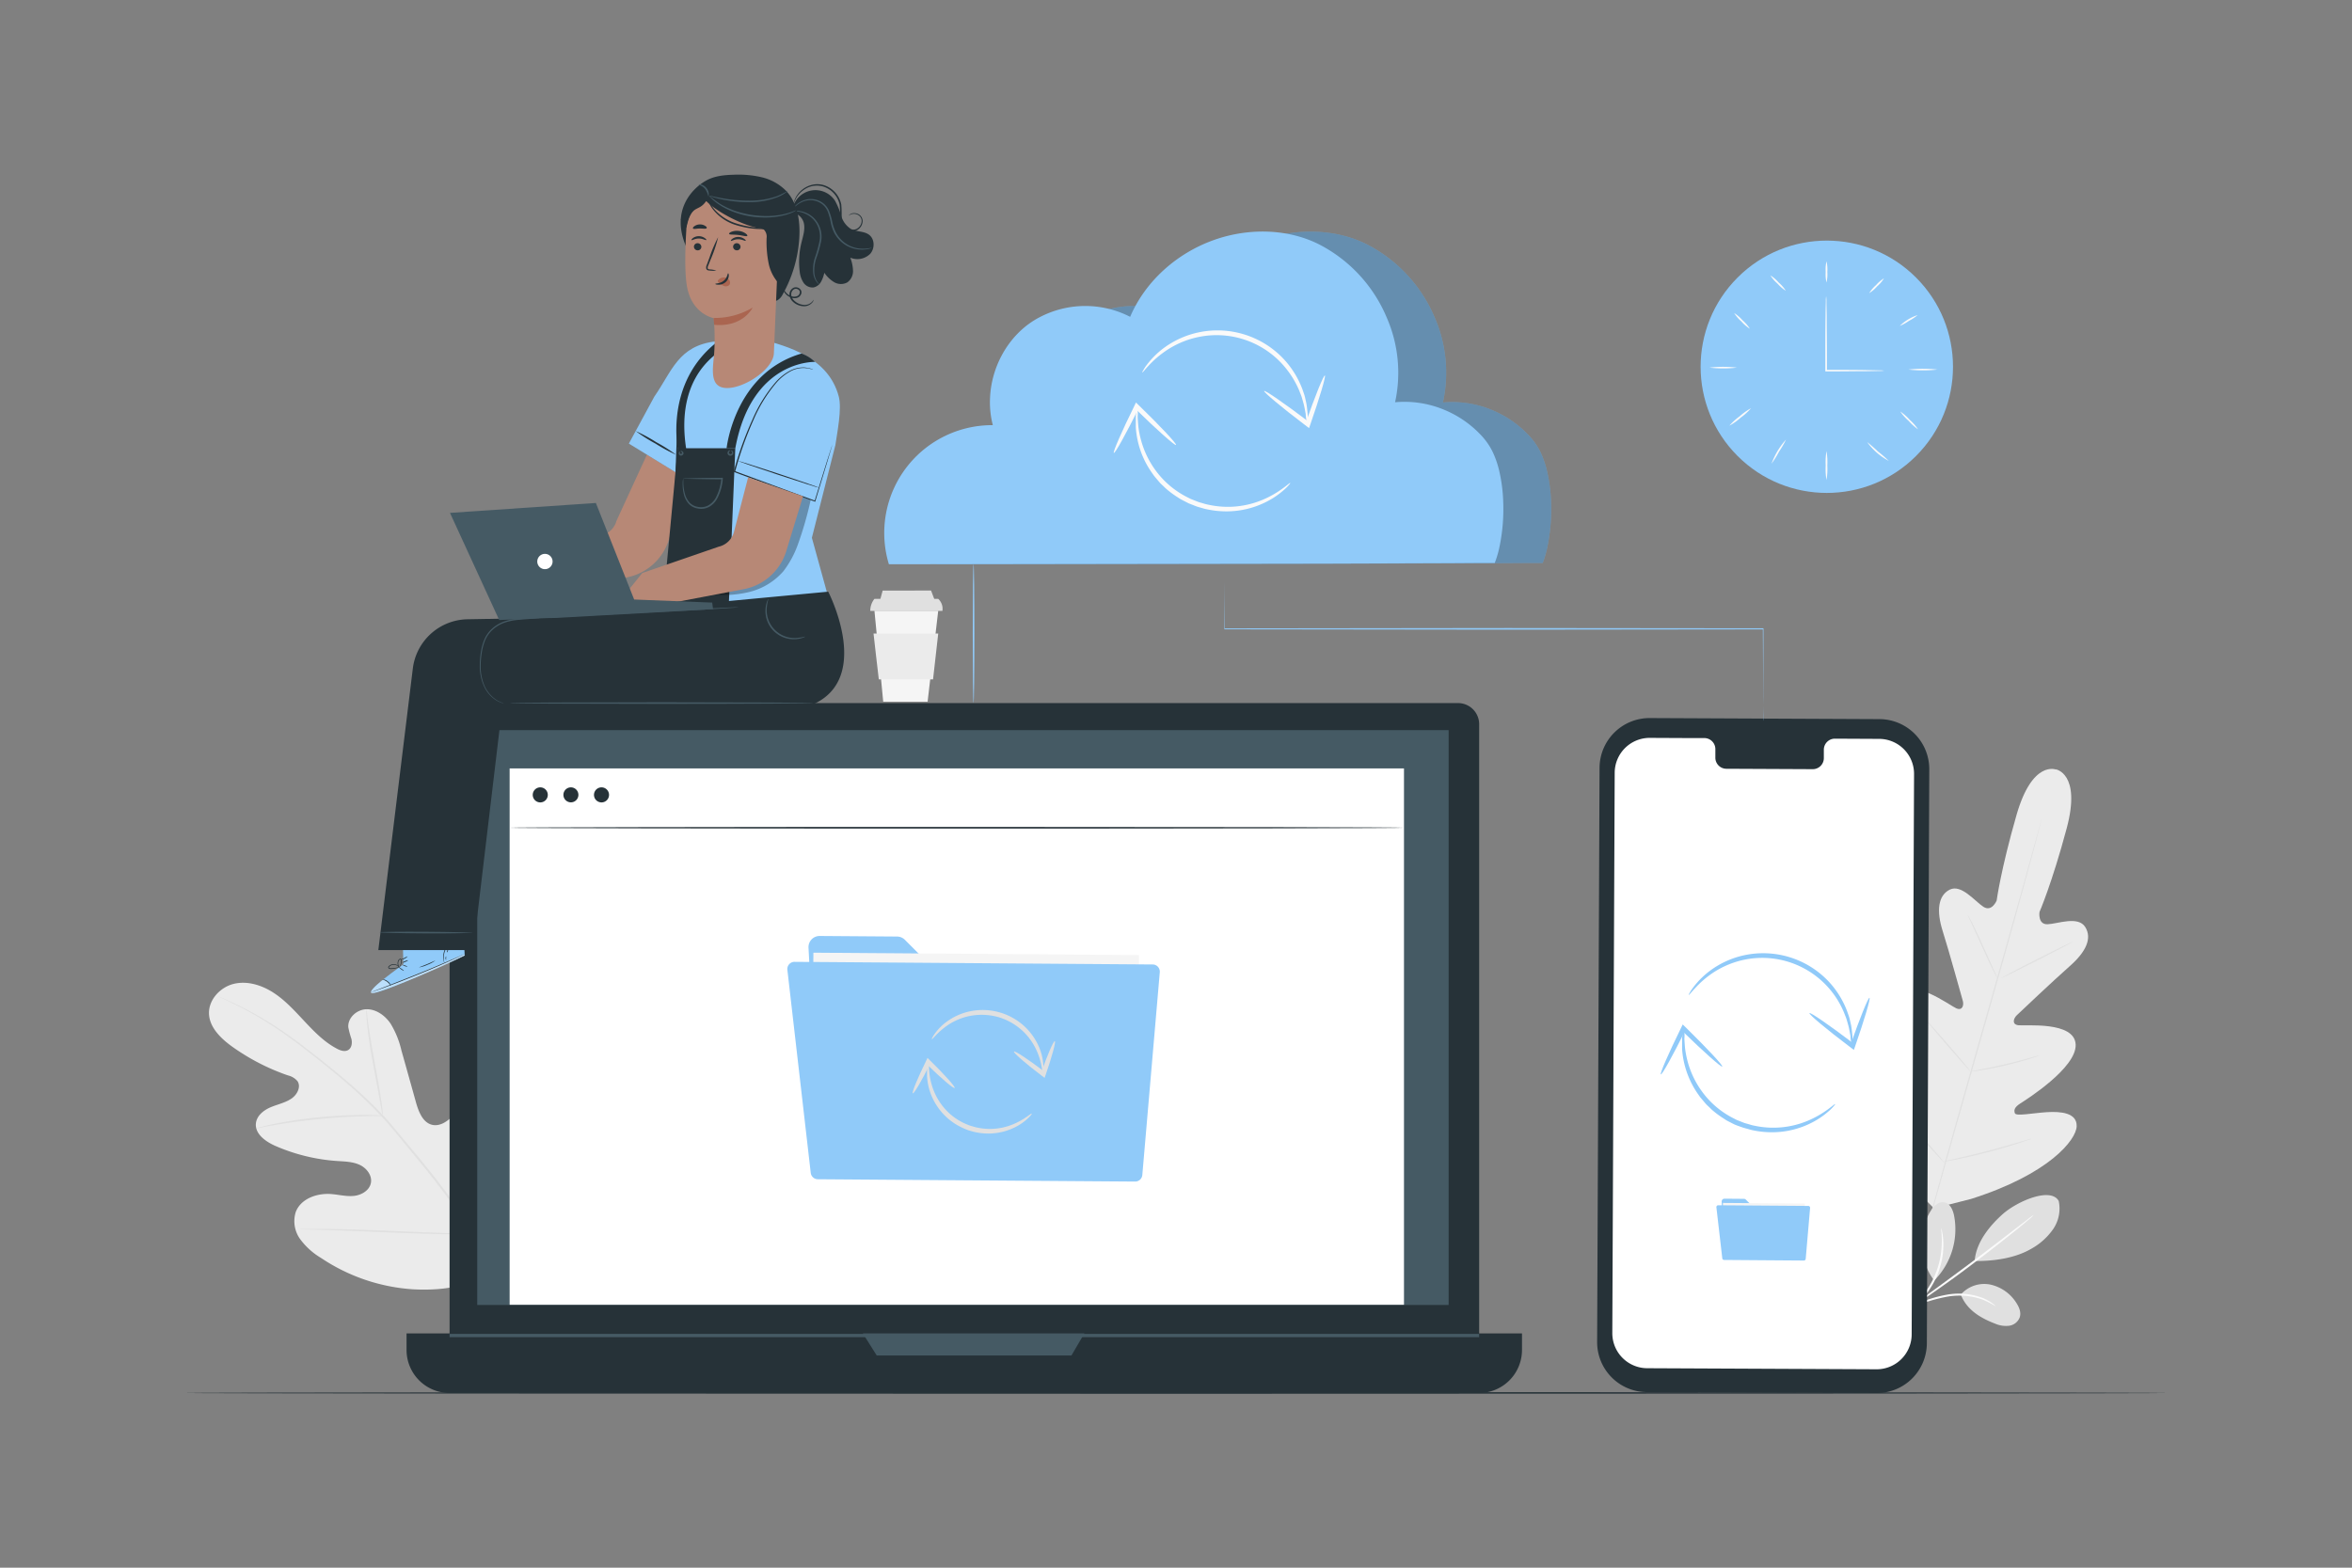 <svg xmlns="http://www.w3.org/2000/svg" viewBox="0 0 750 500"><rect x="0" y="0" width="750" height="500" fill="#808080" stroke="none"/><g id="freepik--background-complete--inject-175"><path d="M655.61,245.45s-7.53-3.12-12.57,14.42-6.35,27.34-6.35,27.34-1.51,3.76-4.23,2-7.06-7.33-10.75-5.46-4.29,6.72-2.23,13.21,6,20.88,6.4,22.19,0,3.33-2.07,2.44-14.66-10.44-18.83-4.18,4.53,23.4,5.45,25.29.69,2.82-.17,3.5-4.79-2.93-8.48-5.5-8.44-4.9-10.55-1.09-.34,17.6,16.9,37.22l8.58,8.56,11.81-3c24.89-7.9,33.52-18.81,33.68-23.16s-5.1-4.8-9.59-4.51-9.73,1.36-10.11.34-.1-1.94,1.66-3.08,18.07-11.35,17.72-18.86-16.07-5.84-18.28-6.13-1.47-2.25-.51-3.17,11.82-11.2,16.93-15.7,7.19-8.83,4.91-12.46-8.8-1-12-.88-2.58-3.91-2.58-3.91,3.95-9.06,8.67-26.69-3.54-18.83-3.54-18.83" style="fill:#ebebeb"></path><path d="M651.06,261.15s0,.13-.08.38-.15.62-.27,1.09c-.25,1-.61,2.38-1.08,4.17-.94,3.63-2.35,8.87-4.11,15.34-3.52,12.93-8.54,30.75-14.14,50.42S620.72,370,617.12,382.94c-1.78,6.45-3.23,11.67-4.24,15.3-.49,1.79-.88,3.18-1.15,4.15-.14.46-.24.82-.32,1.08l-.11.37s0-.13.07-.38.16-.62.28-1.09c.25-1,.61-2.38,1.08-4.18.94-3.62,2.35-8.86,4.11-15.33,3.52-12.93,8.54-30.75,14.14-50.43s10.66-37.47,14.26-50.38c1.78-6.45,3.23-11.67,4.23-15.3l1.16-4.15c.14-.47.24-.82.31-1.08Z" style="fill:#e0e0e0"></path><path d="M627.47,291.84a3.17,3.17,0,0,1,.47.74c.27.5.65,1.22,1.11,2.12.91,1.79,2.1,4.31,3.36,7.11l3.2,7.18,1,2.18a3.77,3.77,0,0,1,.33.81,3.17,3.17,0,0,1-.47-.74c-.28-.49-.65-1.22-1.1-2.12-.9-1.81-2.05-4.34-3.32-7.14l-3.25-7.16-1-2.16A4.19,4.19,0,0,1,627.47,291.84Z" style="fill:#e0e0e0"></path><path d="M638.05,312c0-.1,5-2.79,11.34-6s11.47-5.73,11.53-5.63-5,2.79-11.34,6S638.1,312.08,638.05,312Z" style="fill:#e0e0e0"></path><path d="M628.08,341.8a3.52,3.52,0,0,1,.87-.22l2.39-.46c2-.39,4.8-.94,7.85-1.65s5.79-1.44,7.77-2l2.35-.64a4.18,4.18,0,0,1,.88-.19,4,4,0,0,1-.83.35c-.54.19-1.33.46-2.31.77-2,.61-4.7,1.4-7.76,2.11s-5.86,1.21-7.9,1.53c-1,.15-1.84.27-2.41.33A3.4,3.4,0,0,1,628.08,341.8Z" style="fill:#e0e0e0"></path><path d="M614.5,325.68a3.54,3.54,0,0,1,.6.58c.37.38.89.95,1.52,1.65,1.28,1.42,3,3.38,4.91,5.58s3.59,4.19,4.8,5.65c.61.73,1.1,1.33,1.43,1.74s.5.66.47.68a3.12,3.12,0,0,1-.6-.57c-.36-.38-.88-.95-1.52-1.66-1.27-1.41-3-3.38-4.9-5.57s-3.59-4.19-4.81-5.65c-.6-.74-1.09-1.33-1.42-1.75A3.25,3.25,0,0,1,614.5,325.68Z" style="fill:#e0e0e0"></path><path d="M602.36,350.89a4.91,4.91,0,0,1,.76.74l2,2.12c1.64,1.8,3.88,4.31,6.34,7.09s4.66,5.33,6.25,7.18l1.85,2.2a5.54,5.54,0,0,1,.64.85,5.63,5.63,0,0,1-.76-.74l-2-2.12c-1.63-1.8-3.87-4.31-6.33-7.09s-4.66-5.33-6.25-7.18l-1.85-2.2A4.79,4.79,0,0,1,602.36,350.89Z" style="fill:#e0e0e0"></path><path d="M619.86,370.47a5.5,5.5,0,0,1,1.1-.3l3-.7c2.54-.58,6-1.4,9.9-2.41s7.3-2,9.8-2.74l3-.87a5.79,5.79,0,0,1,1.1-.27,7,7,0,0,1-1.05.42c-.68.25-1.68.6-2.92,1-2.48.81-5.94,1.86-9.79,2.86s-7.38,1.79-9.93,2.3c-1.28.25-2.32.45-3,.56A6.08,6.08,0,0,1,619.86,370.47Z" style="fill:#e0e0e0"></path><path d="M625.31,412.83a9.93,9.93,0,0,1,9.45-3.11,13.16,13.16,0,0,1,8.27,5.92c.87,1.36,1.54,3,1,4.56a4.24,4.24,0,0,1-3.39,2.64,8.62,8.62,0,0,1-4.41-.66c-4.82-1.84-9.16-4.5-11-9.35" style="fill:#e0e0e0"></path><path d="M617.12,408.06a23.17,23.17,0,0,0,6-20.31c-.36-1.83-1.26-3.91-3.1-4.27s-3.45,1.24-4.44,2.83a19.79,19.79,0,0,0,1.08,21.95" style="fill:#e0e0e0"></path><path d="M656.5,383.14a11.6,11.6,0,0,1-1.82,8.91,20.62,20.62,0,0,1-6.89,6.2c-5.2,3.07-12.08,4-18.11,3.94.48-6.68,5.91-12.23,8.85-14.88,4.64-4.17,15.56-8.91,18-4.17" style="fill:#e0e0e0"></path><path d="M607.71,417.9a23.7,23.7,0,0,1,2.57-1.59,42.67,42.67,0,0,1,10.86-3.44,21.38,21.38,0,0,1,11.31,1.19,13.88,13.88,0,0,1,3,1.72,4.12,4.12,0,0,1,.94.85,31.07,31.07,0,0,0-4.14-2.12,22.32,22.32,0,0,0-11-1,49.33,49.33,0,0,0-10.77,3.21" style="fill:#fafafa"></path><path d="M607.62,418l4.61-3.34c3.89-2.82,9.25-6.72,15.13-11.1s11.12-8.43,14.93-11.37l4.51-3.46a12.49,12.49,0,0,1,1.7-1.21,11.58,11.58,0,0,1-1.54,1.41c-1,.88-2.51,2.12-4.38,3.64-3.73,3-9,7.14-14.82,11.53S616.47,412.29,612.5,415c-2,1.35-3.6,2.44-4.73,3.17" style="fill:#fafafa"></path><path d="M619,391.8a4.08,4.08,0,0,1,.32,1.18,8.78,8.78,0,0,1,.22,1.4,14.64,14.64,0,0,1,.15,1.89,25.26,25.26,0,0,1-.34,4.91,29.17,29.17,0,0,1-1.7,5.78,28.65,28.65,0,0,1-3,5.24,24.37,24.37,0,0,1-3.3,3.65,15.49,15.49,0,0,1-1.46,1.21,9.31,9.31,0,0,1-1.17.81c-.66.42-1,.34-1,.31a38.33,38.33,0,0,0,3.29-2.67,27.21,27.21,0,0,0,3.12-3.67,27.68,27.68,0,0,0,4.59-10.78,27.56,27.56,0,0,0,.47-4.79C619.26,393.52,618.9,391.83,619,391.8Z" style="fill:#fafafa"></path><path d="M159.75,403.92c12.22-15.23,9.88-36.17,4-53.9-1-3-1.57-6.21-3.76-8.42s-6-3-8.34-1c-1.91,1.7-2.12,4.56-2.74,7.06a18.19,18.19,0,0,1-5.06,8.75c-1.61,1.54-3.79,2.84-6,2.35-3-.67-4.34-4.14-5.19-7.12Q130.34,343.31,128,335a28.83,28.83,0,0,0-3.48-8.57c-1.75-2.55-4.56-4.58-7.62-4.54s-6.08,2.69-5.83,5.77a28.94,28.94,0,0,0,1,3.73c.28,1.26.1,2.79-1,3.48s-2.52.2-3.66-.41c-4-2.11-7.16-5.37-10.23-8.64s-6.11-6.67-9.86-9.13-8.35-3.93-12.68-2.92-8.1,5-8,9.45,3.83,8.05,7.49,10.66A69.29,69.29,0,0,0,91.85,343a5.67,5.67,0,0,1,3,1.81c1.22,1.79-.08,4.31-1.85,5.53-2,1.39-4.47,1.86-6.71,2.81s-4.45,2.71-4.69,5.16c-.33,3.39,3.15,5.83,6.26,7.19a59.29,59.29,0,0,0,19.66,4.79c2.43.17,4.93.2,7.15,1.22s4.06,3.38,3.6,5.78-3,3.88-5.41,4.13-4.83-.4-7.25-.59c-4.54-.35-9.73,1.48-11.32,5.78a9.8,9.8,0,0,0,1.43,8.61,22.62,22.62,0,0,0,6.66,6,59.53,59.53,0,0,0,29.43,10c10.44.52,19.48-1.16,27.9-7.36" style="fill:#ebebeb"></path><path d="M69.79,317.88l.37.19,1.12.53c1,.46,2.42,1.14,4.26,2.07a116.33,116.33,0,0,1,14.94,8.94c3,2.11,6.23,4.56,9.63,7.25s7,5.6,10.69,8.8a140.49,140.49,0,0,1,11,10.56c1.81,1.94,3.53,4,5.28,6.14l5.31,6.45a285.17,285.17,0,0,1,19,25.52,138.66,138.66,0,0,1,12.09,22.95A101.51,101.51,0,0,1,168.68,434c.42,2,.72,3.61.88,4.69.09.51.16.92.21,1.22a2.39,2.39,0,0,0,.09.42,2.28,2.28,0,0,0,0-.43q-.06-.45-.15-1.23c-.13-1.08-.39-2.67-.78-4.71a97.69,97.69,0,0,0-5-16.82,136.42,136.42,0,0,0-12-23.09,279.6,279.6,0,0,0-19-25.59L127.56,362c-1.75-2.12-3.48-4.22-5.3-6.16a137.84,137.84,0,0,0-11.12-10.58c-3.7-3.2-7.33-6.09-10.74-8.78s-6.65-5.11-9.69-7.21a109.73,109.73,0,0,0-15.07-8.8c-1.86-.9-3.32-1.55-4.32-2L70.19,318A2.17,2.17,0,0,0,69.79,317.88Z" style="fill:#e0e0e0"></path><path d="M122.09,355.86a6,6,0,0,0-.08-1.35c-.08-.87-.24-2.12-.47-3.66-.44-3.08-1.2-7.32-2.06-12s-1.55-8.91-2-12c-.2-1.54-.35-2.79-.45-3.65a6.28,6.28,0,0,0-.21-1.34,6.12,6.12,0,0,0,0,1.35c0,.88.12,2.13.27,3.69.3,3.1.93,7.36,1.79,12s1.63,8.77,2.22,12c.26,1.44.48,2.66.65,3.63A6.19,6.19,0,0,0,122.09,355.86Z" style="fill:#e0e0e0"></path><path d="M81.77,359.89a7.71,7.71,0,0,0,1.58-.26c1-.2,2.46-.5,4.27-.8,3.61-.65,8.64-1.37,14.21-1.92s10.64-.81,14.31-.9c1.84-.06,3.33-.07,4.35-.08a7.76,7.76,0,0,0,1.6-.07,8.51,8.51,0,0,0-1.59-.15c-1-.06-2.52-.11-4.36-.11-3.69,0-8.78.2-14.37.74a137.19,137.19,0,0,0-14.22,2.09c-1.81.36-3.26.71-4.25,1A9.4,9.4,0,0,0,81.77,359.89Z" style="fill:#e0e0e0"></path><path d="M151.16,393.48a1.87,1.87,0,0,0,.13-.54c.07-.43.15-.95.25-1.58.21-1.37.46-3.35.74-5.81.57-4.92,1.13-11.74,1.66-19.27s1-14.36,1.48-19.28c.23-2.39.42-4.36.56-5.83l.15-1.59a1.88,1.88,0,0,0,0-.56,2.41,2.41,0,0,0-.13.55c-.06.42-.15.94-.25,1.57-.21,1.37-.46,3.36-.74,5.82-.56,4.91-1.13,11.73-1.65,19.27s-1,14.35-1.49,19.27l-.56,5.83c-.06.64-.1,1.16-.14,1.59A3,3,0,0,0,151.16,393.48Z" style="fill:#e0e0e0"></path><path d="M95.58,392a1.78,1.78,0,0,0,.56.07l1.62.06,6,.17c5,.15,12,.43,19.64.75s14.63.55,19.66.59c2.52,0,4.55,0,6,0l1.62-.05a1.81,1.81,0,0,0,.56,0,2.05,2.05,0,0,0-.56-.06l-1.62-.07-5.95-.17c-5-.14-12-.43-19.65-.75s-14.62-.54-19.66-.59c-2.51,0-4.55,0-6,0l-1.62,0A2.44,2.44,0,0,0,95.58,392Z" style="fill:#e0e0e0"></path><polygon points="278.84 194.78 281.64 223.82 295.79 223.82 299.18 194.78 278.84 194.78" style="fill:#f5f5f5"></polygon><path d="M278.84,191a6.06,6.06,0,0,0-1.33,3.83h23a4.28,4.28,0,0,0-1.33-3.83Z" style="fill:#e0e0e0"></path><polygon points="281.46 188.37 280.68 191.24 298.04 191.37 296.89 188.34 281.46 188.37" style="fill:#e0e0e0"></polygon><path d="M278.55,202.05c0,.27,1.68,14.62,1.68,14.62h17.3l1.65-14.62Z" style="fill:#ebebeb"></path></g><g id="freepik--Floor--inject-175"><path d="M691.48,444.28c0,.15-141.7.26-316.46.26s-316.5-.11-316.5-.26S200.19,444,375,444,691.48,444.14,691.48,444.28Z" style="fill:#263238"></path></g><g id="freepik--Clock--inject-175"><circle cx="582.53" cy="116.98" r="40.24" transform="translate(87.9 446.17) rotate(-45)" style="fill:#90CAF9"></circle><path d="M600.8,118.21a7,7,0,0,1-1.42.1l-3.91.08c-3.32,0-8,.08-13.17.08h-.25v-.26c0-.83,0-1.71,0-2.6,0-5.83,0-11.11.08-14.93,0-1.84.06-3.37.08-4.52a11,11,0,0,1,.1-1.66,10,10,0,0,1,.11,1.66c0,1.15.05,2.68.08,4.52,0,3.82.08,9.1.08,14.93,0,.89,0,1.77,0,2.6l-.26-.25c5.22,0,9.85,0,13.17.08l3.91.08A8.9,8.9,0,0,1,600.8,118.21Z" style="fill:#fafafa"></path><path d="M582.43,83.34a11.39,11.39,0,0,1,.26,3.38,11.33,11.33,0,0,1-.26,3.38,11,11,0,0,1-.26-3.38A11,11,0,0,1,582.43,83.34Z" style="fill:#fafafa"></path><path d="M600.76,88.77a10.65,10.65,0,0,1-2.17,2.54,11.15,11.15,0,0,1-2.54,2.18,10.87,10.87,0,0,1,2.17-2.55A11.18,11.18,0,0,1,600.76,88.77Z" style="fill:#fafafa"></path><path d="M611.49,100.49a14.67,14.67,0,0,1-2.78,1.85,14.85,14.85,0,0,1-2.92,1.61,14.6,14.6,0,0,1,5.7-3.46Z" style="fill:#fafafa"></path><path d="M617.77,117.87a41,41,0,0,1-9.22,0,41,41,0,0,1,9.22,0Z" style="fill:#fafafa"></path><path d="M553.85,117.25a36.6,36.6,0,0,1-8.71,0,36.6,36.6,0,0,1,8.71,0Z" style="fill:#fafafa"></path><path d="M558.37,130.19a18.88,18.88,0,0,1-3.29,3,18.57,18.57,0,0,1-3.62,2.58,19.83,19.83,0,0,1,3.29-3A19.31,19.31,0,0,1,558.37,130.19Z" style="fill:#fafafa"></path><path d="M569.52,140.2a30.26,30.26,0,0,1-2.24,3.88,30.78,30.78,0,0,1-2.37,3.8,23,23,0,0,1,4.61-7.68Z" style="fill:#fafafa"></path><path d="M582.43,153.1a20.19,20.19,0,0,1-.26-4.61,20.26,20.26,0,0,1,.26-4.61,21,21,0,0,1,.26,4.61A20.89,20.89,0,0,1,582.43,153.1Z" style="fill:#fafafa"></path><path d="M602.3,147a19.82,19.82,0,0,1-6.9-6,43.36,43.36,0,0,1,3.44,3A44.55,44.55,0,0,1,602.3,147Z" style="fill:#fafafa"></path><path d="M611.62,136.92a16,16,0,0,1-3-2.69,15.68,15.68,0,0,1-2.68-3,16.31,16.31,0,0,1,3.05,2.69A16.1,16.1,0,0,1,611.62,136.92Z" style="fill:#fafafa"></path><path d="M558,104.86a12.18,12.18,0,0,1-2.7-2.33,12.3,12.3,0,0,1-2.32-2.69,12.3,12.3,0,0,1,2.69,2.32A12.18,12.18,0,0,1,558,104.86Z" style="fill:#fafafa"></path><path d="M569.45,92.73a11.84,11.84,0,0,1-2.64-2.27,11.57,11.57,0,0,1-2.28-2.63,11.52,11.52,0,0,1,2.64,2.27A11.57,11.57,0,0,1,569.45,92.73Z" style="fill:#fafafa"></path></g><g id="freepik--Mobile--inject-175"><path d="M598.43,444.3,525.17,444a15.93,15.93,0,0,1-15.88-16l.77-183.14a15.94,15.94,0,0,1,16-15.84l73.26.34a15.93,15.93,0,0,1,15.88,16l-.77,183.13A15.94,15.94,0,0,1,598.43,444.3Z" style="fill:#263238"></path><path d="M599.24,235.66l-14.2-.07a3.53,3.53,0,0,0-3.46,3.58v2.57a3.53,3.53,0,0,1-3.47,3.58l-27.68-.13a3.53,3.53,0,0,1-3.44-3.61l0-2.57a3.53,3.53,0,0,0-3.44-3.61l-5,0-12.43-.06a11.16,11.16,0,0,0-11.23,11.1l-.76,178.75a11.17,11.17,0,0,0,11.13,11.19l73.1.34a11.16,11.16,0,0,0,11.23-11.1l.76-178.75A11.16,11.16,0,0,0,599.24,235.66Z" style="fill:#fff"></path><path d="M549,383.25l.72,13.28a.89.89,0,0,0,.89.85l23.9.17a.88.88,0,0,0,.9-.89l.08-10.34a.9.9,0,0,0-.9-.9h-14.7a.9.9,0,0,1-.63-.27l-2.54-2.53a.85.85,0,0,0-.62-.26l-6.2-.05A.9.9,0,0,0,549,383.25Z" style="fill:#90CAF9"></path><rect x="549.35" y="383.76" width="26.12" height="15.61" transform="translate(2.88 -4.11) rotate(0.42)" style="fill:#f5f5f5"></rect><path d="M547.32,385.05l1.88,16.29a.57.57,0,0,0,.57.51l25.45.19a.59.59,0,0,0,.58-.53l1.4-16.26a.58.58,0,0,0-.57-.63l-28.73-.21A.58.58,0,0,0,547.32,385.05Z" style="fill:#90CAF9"></path><path d="M590.53,333.21a9.81,9.81,0,0,1-.45-2.81c-.19-.89-.35-2-.66-3.23l-.57-2c-.21-.7-.53-1.4-.81-2.15a28.22,28.22,0,0,0-31.45-17,28.73,28.73,0,0,0-10.35,4.23,30.86,30.86,0,0,0-5.78,5c-.63.66-1.08,1.2-1.4,1.56s-.51.54-.56.51.06-.26.31-.69a14.36,14.36,0,0,1,1.18-1.77,26.42,26.42,0,0,1,5.62-5.49,28.29,28.29,0,0,1,10.7-4.73,28.7,28.7,0,0,1,26.54,8.12,28.6,28.6,0,0,1,6.21,9.9c.26.79.56,1.53.74,2.26s.32,1.42.47,2.07c.24,1.3.32,2.44.42,3.36A10.44,10.44,0,0,1,590.53,333.21Z" style="fill:#90CAF9"></path><path d="M577,323.12c.26-.34,6.46,3.93,13.84,9.54l.41.32-1.21.36c3-8.53,5.7-15.24,6.1-15.1s-1.66,7.08-4.63,15.62l-.35,1-.86-.65-.41-.31C582.46,328.3,576.69,323.47,577,323.12Z" style="fill:#90CAF9"></path><path d="M537,328.49a9.63,9.63,0,0,1,.11,2.77c.05.88.11,2,.23,3.19a32.05,32.05,0,0,0,.82,4.14,29,29,0,0,0,4.74,9.77A27.89,27.89,0,0,0,553,356.78l.79.41.81.32,1.62.64c.55.17,1.1.31,1.64.47a12,12,0,0,0,1.64.42,28.43,28.43,0,0,0,17-1.6,31.36,31.36,0,0,0,6.44-3.67c.71-.52,1.25-.94,1.62-1.24s.59-.41.63-.37-.11.24-.42.6a14.51,14.51,0,0,1-1.45,1.48,26,26,0,0,1-6.37,4.21,27.84,27.84,0,0,1-11,2.66,29.11,29.11,0,0,1-6.74-.57,15.44,15.44,0,0,1-1.72-.43c-.58-.16-1.16-.31-1.74-.49L554,359l-.87-.34-.83-.42-1.65-.85c-.53-.32-1-.66-1.55-1a28.23,28.23,0,0,1-2.87-2.15c-.46-.36-.85-.8-1.27-1.19s-.85-.78-1.21-1.22l-1.08-1.28-.53-.63-.47-.67A28.41,28.41,0,0,1,537,338.85a28,28,0,0,1-.62-4.32c0-1.28,0-2.39,0-3.29A9.43,9.43,0,0,1,537,328.49Z" style="fill:#90CAF9"></path><path d="M549.19,340.17c-.3.3-5.93-4.69-12.56-11.16l-.37-.37,1.24-.21c-4,8.1-7.52,14.43-7.9,14.24s2.51-6.82,6.5-14.93l.48-1,.77.75.37.36C544.35,334.36,549.49,339.86,549.19,340.17Z" style="fill:#90CAF9"></path></g><g id="freepik--Computer--inject-175"><path d="M151.11,224.24H464.93a6.74,6.74,0,0,1,6.74,6.74v195.8a14.57,14.57,0,0,1-14.57,14.57H157.93a14.57,14.57,0,0,1-14.57-14.57V232A7.75,7.75,0,0,1,151.11,224.24Z" style="fill:#263238"></path><path d="M129.63,425.29H485.33a0,0,0,0,1,0,0v5.27a13.72,13.72,0,0,1-13.72,13.72H143.36a13.72,13.72,0,0,1-13.72-13.72v-5.27A0,0,0,0,1,129.63,425.29Z" style="fill:#263238"></path><rect x="152.18" y="232.87" width="309.76" height="183.34" style="fill:#455a64"></rect><polygon points="275.15 425.29 279.56 432.31 341.67 432.31 345.77 425.29 275.15 425.29" style="fill:#455a64"></polygon><rect x="162.51" y="245.08" width="285.19" height="171.06" style="fill:#fff"></rect><path d="M174.68,253.51a2.4,2.4,0,1,1-2.39-2.39A2.4,2.4,0,0,1,174.68,253.51Z" style="fill:#263238"></path><path d="M184.44,253.51a2.39,2.39,0,1,1-2.39-2.39A2.4,2.4,0,0,1,184.44,253.51Z" style="fill:#263238"></path><path d="M194.21,253.51a2.4,2.4,0,1,1-2.39-2.39A2.4,2.4,0,0,1,194.21,253.51Z" style="fill:#263238"></path><path d="M447.7,264c0,.15-63.85.27-142.59.27s-142.6-.12-142.6-.27,63.83-.27,142.6-.27S447.7,263.83,447.7,264Z" style="fill:#263238"></path><rect x="143.36" y="425.43" width="328.3" height="1.05" style="fill:#455a64"></rect><path d="M257.81,302.18,260.68,355a3.57,3.57,0,0,0,3.53,3.37l95,.69a3.57,3.57,0,0,0,3.59-3.54l.3-41.1a3.57,3.57,0,0,0-3.56-3.59l-58.44-.05a3.61,3.61,0,0,1-2.52-1l-10.08-10.08a3.54,3.54,0,0,0-2.49-1l-24.64-.18A3.56,3.56,0,0,0,257.81,302.18Z" style="fill:#90CAF9"></path><rect x="259.15" y="304.23" width="103.82" height="62.04" transform="translate(2.46 -2.27) rotate(0.42)" style="fill:#f5f5f5"></rect><path d="M251.08,309.36l7.45,64.75a2.29,2.29,0,0,0,2.26,2l101.17.74a2.29,2.29,0,0,0,2.3-2.1l5.57-64.65a2.29,2.29,0,0,0-2.27-2.49l-114.19-.84A2.29,2.29,0,0,0,251.08,309.36Z" style="fill:#90CAF9"></path><path d="M332.58,342.26c-.32,0-.15-2.83-1.87-6.86a19.85,19.85,0,0,0-4.23-6.23,19.57,19.57,0,0,0-7.84-4.69,19.89,19.89,0,0,0-9.13-.5,19.42,19.42,0,0,0-7,2.8c-3.65,2.4-5.15,4.83-5.37,4.65-.07-.05.19-.71.93-1.74a17.53,17.53,0,0,1,3.81-3.82,19.1,19.1,0,0,1,7.34-3.3,19.65,19.65,0,0,1,18.29,5.59,19.57,19.57,0,0,1,4.23,6.84,18,18,0,0,1,1,5.29C332.75,341.57,332.68,342.26,332.58,342.26Z" style="fill:#e0e0e0"></path><path d="M323.33,335.39c.26-.34,4.55,2.48,9.57,6.3l.28.21-1.21.37c2-5.81,4-10.35,4.39-10.21s-.89,4.9-2.91,10.72l-.35,1-.86-.65-.28-.22C326.93,339.11,323.07,335.73,323.33,335.39Z" style="fill:#e0e0e0"></path><path d="M296.08,339.05c.32,0-.19,2.75,1,6.83a19.72,19.72,0,0,0,3.25,6.56,18.88,18.88,0,0,0,6.84,5.66,22.49,22.49,0,0,0,2.16.91c.74.21,1.47.46,2.2.6a19.59,19.59,0,0,0,4.3.45A19.32,19.32,0,0,0,323,358.6a22.36,22.36,0,0,0,4.4-2.41c1-.68,1.5-1.11,1.59-1s-.31.64-1.21,1.49a17,17,0,0,1-4.33,2.95,18.92,18.92,0,0,1-7.58,1.89,19.66,19.66,0,0,1-4.65-.39c-.79-.14-1.58-.4-2.39-.63a19.8,19.8,0,0,1-2.35-1A19.45,19.45,0,0,1,296,346.15a18.65,18.65,0,0,1-.39-3c0-.88,0-1.64.06-2.25C295.82,339.69,296,339,296.08,339.05Z" style="fill:#e0e0e0"></path><path d="M304.42,347c-.31.31-4.21-3-8.74-7.43l-.25-.24,1.25-.22c-2.74,5.52-5.23,9.78-5.61,9.6s1.49-4.76,4.21-10.29l.47-1,.77.75.26.25C301.3,342.86,304.72,346.69,304.42,347Z" style="fill:#e0e0e0"></path></g><g id="freepik--Character--inject-175"><path d="M218.17,156.85,213.32,172a17.53,17.53,0,0,1-13.61,12.19l-32.38,6.08-8.81-.28,8.81-10.91,24.34-8.3a6.52,6.52,0,0,0,4.91-4.66l9.7-21.09,12.27,7.53Z" style="fill:#b78876"></path><path d="M265.92,142c-.45,2.35-7.3,19.44-7.3,19.44s-26.66-9-26.31-10.36c.29-1.07,5.41-18.19,11.55-27.67A13.87,13.87,0,0,1,254.53,117c1.21-.08,3.81,1.17,4.52,1.57C264.66,121.72,269.43,123.84,265.92,142Z" style="fill:#455a64"></path><path d="M228.3,108.87c-12.06,1.35-14,9.54-19.64,17.61l-8.13,15,14.95,9.17-.52,23-7.12,22,56.25-5.29-5.2-18.84,7.5-29.58c.57-4,2.12-11.53,1.07-15.49-3.28-12.4-16.16-16-25-18.32-1.83-.48-10.65-.45-12.18-.07" style="fill:#90CAF9"></path><path d="M265.43,141.76a2.48,2.48,0,0,0-.12.32c-.08.23-.18.55-.31.95l-1.16,3.63c-1,3.16-2.39,7.67-4.09,13.14l.19-.09-25-9.24-.62-.26.1.21A111.2,111.2,0,0,1,240.24,134a46.59,46.59,0,0,1,7.45-12.07,16.4,16.4,0,0,1,4.21-3.41,8.72,8.72,0,0,1,3.89-1.15,5.31,5.31,0,0,1,.79,0l.7.07c.21,0,.41,0,.59.07l.48.13.66.17.23,0a.61.61,0,0,0-.22-.08l-.65-.21-.48-.14a4.77,4.77,0,0,0-.6-.09l-.7-.09a5.47,5.47,0,0,0-.81,0,8.82,8.82,0,0,0-4,1.12,16.5,16.5,0,0,0-4.3,3.41,46.11,46.11,0,0,0-7.55,12.1A108.12,108.12,0,0,0,234,150.33l0,.15.14.06.63.26c9.38,3.51,18.08,6.63,25.07,9.18l.14.05,0-.14,4-13.19c.46-1.56.83-2.79,1.08-3.65q.18-.6.27-1A1.76,1.76,0,0,0,265.43,141.76Z" style="fill:#263238"></path><path d="M235.34,147c0,.09,5.75,2.09,12.92,4.46s13,4.22,13,4.12-5.75-2.09-12.91-4.46S235.37,146.92,235.34,147Z" style="fill:#263238"></path><polygon points="232.31 194.97 234.47 142.96 216.12 142.96 210.95 197.76 232.31 194.97" style="fill:#263238"></polygon><g style="opacity:0.3"><path d="M258.53,159.39a114.38,114.38,0,0,1-4.16,14.43,31.51,31.51,0,0,1-4.54,8.34,21.08,21.08,0,0,1-10.91,6.65,34.49,34.49,0,0,1-12.89.63l21.42-12.1,5.7-19.79Z"></path></g><path d="M256.07,158.28l-5.28,17.28a17.64,17.64,0,0,1-13.61,12.35l-32.39,6.15-8.81-.29,8.81-11,24.35-8.4a6.58,6.58,0,0,0,4.91-4.73l4.51-17.39Z" style="fill:#b78876"></path><path d="M215,173.05a9.49,9.49,0,0,0,.16-1.63c.05-1.15.12-2.65.21-4.47.16-3.77.35-9,.53-14.73s.3-11,.37-14.74c0-1.82,0-3.32,0-4.47a11.05,11.05,0,0,0,0-1.64,9,9,0,0,0-.15,1.63c-.06,1.15-.13,2.65-.22,4.46-.16,3.77-.35,9-.53,14.74s-.3,11-.37,14.74c0,1.82,0,3.33-.05,4.47A11.05,11.05,0,0,0,215,173.05Z" style="fill:#263238"></path><path d="M202.72,137.49a54.41,54.41,0,0,0,6.31,4,53.07,53.07,0,0,0,6.58,3.56,54.41,54.41,0,0,0-6.31-4A53.07,53.07,0,0,0,202.72,137.49Z" style="fill:#263238"></path><path d="M128.61,307.61l-.2-9.9,19-6.74.78,13.78-1.06.51c-4.77,2.25-24.39,11.12-28.05,11.45C115,317.09,128.61,307.61,128.61,307.61Z" style="fill:#90CAF9"></path><g style="opacity:0.4"><path d="M122.05,312.5s-4.64,3.66-3.63,4.26,21.17-7.61,29.75-12l-.19-.39-23.44,9.78S123.1,312.13,122.05,312.5Z" style="fill:#fff"></path></g><path d="M148.26,304.24l-.29.16-.85.4L144,306.25c-2.67,1.2-6.38,2.81-10.52,4.5s-7.92,3.14-10.67,4.15l-3.27,1.17-.89.3a1.37,1.37,0,0,1-.32.09l.3-.13.88-.35,3.24-1.24c2.73-1.05,6.5-2.52,10.64-4.2s7.86-3.28,10.55-4.44l3.18-1.38.87-.37A1.32,1.32,0,0,1,148.26,304.24Z" style="fill:#263238"></path><path d="M124.66,314.41a8.26,8.26,0,0,0-1.23-1.29,7.43,7.43,0,0,0-1.59-.78,2.57,2.57,0,0,1,1.73.6A2.53,2.53,0,0,1,124.66,314.41Z" style="fill:#263238"></path><path d="M128.79,309.65c0,.05-.41-.15-.83-.45s-.74-.59-.7-.64.41.15.83.45S128.83,309.59,128.79,309.65Z" style="fill:#263238"></path><path d="M129.92,308.31c0,.06-.38,0-.8-.16s-.73-.32-.71-.38.38,0,.79.16S129.94,308.25,129.92,308.31Z" style="fill:#263238"></path><path d="M130.14,306.27c0,.06-.36.28-.87.5a2.2,2.2,0,0,1-1,.27,2.61,2.61,0,0,1,.88-.49A2.31,2.31,0,0,1,130.14,306.27Z" style="fill:#263238"></path><path d="M130,305s-.32.43-.9.72A1.94,1.94,0,0,1,128,306c0-.07.46-.22,1-.5A7,7,0,0,1,130,305Z" style="fill:#263238"></path><path d="M127.57,308.35a3.81,3.81,0,0,1-1.14.45,7.18,7.18,0,0,1-1.32.23,3.65,3.65,0,0,1-.81,0,.68.68,0,0,1-.42-.24.49.49,0,0,1,0-.53,2.24,2.24,0,0,1,2.82-.43,2.19,2.19,0,0,1,.68.6.74.74,0,0,1,.15.3,3.32,3.32,0,0,0-.91-.76,2.25,2.25,0,0,0-1.23-.24,1.93,1.93,0,0,0-1.31.65c-.13.2,0,.39.28.42a3.76,3.76,0,0,0,.75,0,9.92,9.92,0,0,0,1.29-.17C127.12,308.49,127.55,308.31,127.57,308.35Z" style="fill:#263238"></path><path d="M127.3,308.53a1.25,1.25,0,0,1-.46-.74,2,2,0,0,1,0-1,1.21,1.21,0,0,1,.71-1,.5.5,0,0,1,.56.38,1.31,1.31,0,0,1,0,.59,3.74,3.74,0,0,1-.25.9,1.74,1.74,0,0,1-.47.73s.15-.3.31-.78a4,4,0,0,0,.2-.88c.06-.3,0-.78-.31-.71s-.47.49-.56.78a2.15,2.15,0,0,0,0,.87A4,4,0,0,0,127.3,308.53Z" style="fill:#263238"></path><path d="M145.93,299.55s-.53.16-1.29.58a6.21,6.21,0,0,0-2.37,2.33,6.13,6.13,0,0,0-.75,3.24c0,.87.22,1.39.18,1.4s-.07-.12-.15-.36a5.31,5.31,0,0,1-.19-1,5.76,5.76,0,0,1,3.21-5.72,5,5,0,0,1,1-.38A1.2,1.2,0,0,1,145.93,299.55Z" style="fill:#263238"></path><path d="M141.11,293a63.57,63.57,0,0,1,3,7.22,35.38,35.38,0,0,1-1.63-3.57A32.64,32.64,0,0,1,141.11,293Z" style="fill:#263238"></path><path d="M138.79,306.39a10.7,10.7,0,0,1-2.48,1.31,10.54,10.54,0,0,1-2.67.84c0-.06,1.17-.46,2.58-1.05S138.75,306.33,138.79,306.39Z" style="fill:#263238"></path><path d="M142.25,305c.06,0,0,.28,0,.59s0,.58,0,.6-.2-.24-.19-.6S142.19,305,142.25,305Z" style="fill:#263238"></path><path d="M142.89,302.82c.06,0,0,.26-.09.52s-.24.45-.3.42,0-.25.09-.51S142.83,302.8,142.89,302.82Z" style="fill:#263238"></path><path d="M144.46,301.32c0,.07-.23.16-.45.36s-.35.41-.42.39,0-.33.27-.57S144.45,301.26,144.46,301.32Z" style="fill:#263238"></path><path d="M145.64,300.43c.05.05,0,.18-.14.3s-.26.17-.31.12,0-.18.15-.29S145.6,300.38,145.64,300.43Z" style="fill:#263238"></path><path d="M204.79,196.51l-55.73,1a17.89,17.89,0,0,0-17.42,15.71l-11,89.8h30.26l9.24-77.57H204Z" style="fill:#263238"></path><path d="M121,297.35c0,.14,6.63.3,14.81.35s14.67-.15,14.81-.17c.94-.09-6.63-.3-14.81-.35S121,297.21,121,297.35Z" style="fill:#455a64"></path><path d="M257.1,225.49c22.24-7.36,7-36.78,7-36.78l-97.22,9.14a14.07,14.07,0,0,0-14.16,14.07h0A14.06,14.06,0,0,0,166.78,226l90.32-.49" style="fill:#263238"></path><polygon points="227.38 194.29 227.1 192.19 202.22 191.21 190.01 160.42 143.49 163.58 159.19 197.76 227.38 194.29" style="fill:#455a64"></polygon><path d="M171.7,180.39a2.44,2.44,0,1,0,.76-3.36A2.44,2.44,0,0,0,171.7,180.39Z" style="fill:#fff"></path><path d="M235.44,193.68a.9.9,0,0,0-.28,0l-.82,0-3.13.13-11.52.54-38,2c-1.85.08-3.69.24-5.49.26s-3.6.1-5.35.2-3.47.22-5.15.39a19.53,19.53,0,0,0-4.9,1,11.62,11.62,0,0,0-4.07,2.47,10.13,10.13,0,0,0-2.47,3.75,18.27,18.27,0,0,0-1,4.06,27,27,0,0,0-.27,3.84,15.51,15.51,0,0,0,1.3,6.45,10.52,10.52,0,0,0,3,3.93,8.38,8.38,0,0,0,2.77,1.49c.7.2.71.14,0-.1a8.78,8.78,0,0,1-2.68-1.54,10.7,10.7,0,0,1-2.91-3.89,15.41,15.41,0,0,1-1.19-6.35,26.54,26.54,0,0,1,.3-3.78,17.7,17.7,0,0,1,1-4,9.93,9.93,0,0,1,2.39-3.58,11.46,11.46,0,0,1,3.93-2.36,18.92,18.92,0,0,1,4.78-.91c1.68-.16,3.39-.28,5.14-.38s3.52-.17,5.33-.19,3.64-.18,5.5-.26l38-2.12,11.52-.7,3.13-.22.81-.06Z" style="fill:#455a64"></path><path d="M231.69,143s2.48-24,23.92-30.25a13,13,0,0,1,4.29,2.68s-20.2-.84-25.43,27.57Z" style="fill:#263238"></path><path d="M216.29,144.16s-4.93-22.19,13-35.56a12.9,12.9,0,0,1,5,1S214,115.85,219,144.29Z" style="fill:#263238"></path><path d="M253,65.59A7.46,7.46,0,0,1,266.25,64a22.55,22.55,0,0,1,2,4.87A7.42,7.42,0,0,0,271.3,73c1.81,1,4.18.64,5.83,1.88,1.83,1.37,1.88,4.39.34,6.09a5.8,5.8,0,0,1-6.33,1.21,12.7,12.7,0,0,1,.87,4.19,4.39,4.39,0,0,1-1.83,3.7A4.28,4.28,0,0,1,266,90a10.07,10.07,0,0,1-3.14-3,10.44,10.44,0,0,1-1.06,2.89,3.6,3.6,0,0,1-2.4,1.79,3.47,3.47,0,0,1-3.22-1.59A7.93,7.93,0,0,1,255,86.55a25.58,25.58,0,0,1,.6-9.3c.47-1.94,1.14-3.93.77-5.9s-2.31-3.81-4.22-3.22" style="fill:#263238"></path><path d="M278.08,79s-.1.07-.32.15a6.64,6.64,0,0,1-1,.29,10,10,0,0,1-3.77,0,9.83,9.83,0,0,1-5-2.56,10.09,10.09,0,0,1-2-2.68,13.22,13.22,0,0,1-1.11-3.39,19.42,19.42,0,0,0-.94-3.34,5.63,5.63,0,0,0-1.9-2.45,6.21,6.21,0,0,0-5.1-1,7.47,7.47,0,0,0-3.19,1.73c-.65.58-.93,1-1,1a1.09,1.09,0,0,1,.18-.31,5.42,5.42,0,0,1,.65-.8,7.28,7.28,0,0,1,3.24-1.93,6.49,6.49,0,0,1,5.47.95,6,6,0,0,1,2.09,2.64,18.74,18.74,0,0,1,1,3.43A13.35,13.35,0,0,0,266.48,74a9.63,9.63,0,0,0,1.88,2.57,9.5,9.5,0,0,0,4.71,2.53,10.38,10.38,0,0,0,3.67.12C277.6,79.12,278.07,79,278.08,79Z" style="fill:#455a64"></path><path d="M261.3,90.76s-.1,0-.25-.16a3.36,3.36,0,0,1-.61-.63,5.85,5.85,0,0,1-1.13-3,11.75,11.75,0,0,1,.53-4.73,41.33,41.33,0,0,0,1.52-5.52,8.12,8.12,0,0,0-1-5.39A7.81,7.81,0,0,0,257,68.26a8.56,8.56,0,0,0-3-.84,8.45,8.45,0,0,1-1.15-.08,3.22,3.22,0,0,1,1.17-.12,7.84,7.84,0,0,1,3.13.71,8,8,0,0,1,3.58,3.14,8.44,8.44,0,0,1,1.14,5.71,36.53,36.53,0,0,1-1.57,5.59,12.08,12.08,0,0,0-.63,4.55,6,6,0,0,0,.93,2.93C261,90.46,261.34,90.73,261.3,90.76Z" style="fill:#455a64"></path><path d="M218.81,78.71c-5-11.54,1.85-18.57,6.31-21.09,2.65-1.5,5.8-1.81,8.85-1.89a32.84,32.84,0,0,1,9,.82,16.1,16.1,0,0,1,7.76,4.38c3.65,3.91,4.48,9.69,4.14,15a41.82,41.82,0,0,1-5.31,18A4.43,4.43,0,0,1,248,95.71a1.64,1.64,0,0,1-2.16-.39" style="fill:#263238"></path><path d="M245.72,65.24a3.25,3.25,0,0,1,2.91,3.3h0l-1.85,44c-.07,5.2-9.49,11.34-15.05,11.22h0c-5.61-.12-4.43-6.09-4-11a73.74,73.74,0,0,0-.14-11.3S220.45,100.23,219,91c-.73-4.6-.5-12.15-.11-18.32a9.78,9.78,0,0,1,10.79-9.11Z" style="fill:#b78876"></path><path d="M221.28,78.64a1.18,1.18,0,0,0,1.14,1.2,1.14,1.14,0,0,0,1.23-1.07,1.19,1.19,0,0,0-1.15-1.2A1.14,1.14,0,0,0,221.28,78.64Z" style="fill:#263238"></path><path d="M220.51,76.58c.15.15,1.05-.51,2.33-.51s2.21.64,2.35.49-.08-.35-.49-.65a3.26,3.26,0,0,0-1.89-.58,3.12,3.12,0,0,0-1.85.6C220.57,76.23,220.44,76.51,220.51,76.58Z" style="fill:#263238"></path><path d="M233.77,78.64a1.18,1.18,0,0,0,1.14,1.2,1.14,1.14,0,0,0,1.23-1.07,1.19,1.19,0,0,0-1.15-1.2A1.14,1.14,0,0,0,233.77,78.64Z" style="fill:#263238"></path><path d="M233.07,76.82c.15.15,1.05-.51,2.32-.51s2.22.64,2.36.48-.08-.34-.49-.64a3.21,3.21,0,0,0-1.89-.58,3.12,3.12,0,0,0-1.85.6C233.13,76.47,233,76.75,233.07,76.82Z" style="fill:#263238"></path><path d="M228.43,86.29a8.45,8.45,0,0,0-2.07-.37c-.33,0-.64-.1-.69-.33a1.62,1.62,0,0,1,.22-1q.45-1.18,1-2.49A43.22,43.22,0,0,0,229,75.65a41.24,41.24,0,0,0-2.69,6.3c-.32.88-.63,1.71-.92,2.5a1.83,1.83,0,0,0-.17,1.28.83.83,0,0,0,.53.48,2.51,2.51,0,0,0,.56.08A8.31,8.31,0,0,0,228.43,86.29Z" style="fill:#263238"></path><path d="M227.55,101.41A23.56,23.56,0,0,0,240,98.1s-3,6.36-12.28,5.49Z" style="fill:#aa6550"></path><path d="M229,89.37a2.33,2.33,0,0,1,2.07-.86,2.12,2.12,0,0,1,1.45.78,1.37,1.37,0,0,1,.1,1.53,1.57,1.57,0,0,1-1.68.42,4.8,4.8,0,0,1-1.63-1,1.27,1.27,0,0,1-.36-.37.42.42,0,0,1,0-.48" style="fill:#aa6550"></path><path d="M232.19,87.17c-.21,0-.21,1.38-1.4,2.36s-2.66.83-2.67,1,.33.27.95.28a3.41,3.41,0,0,0,2.24-.77,3,3,0,0,0,1.08-2C232.44,87.51,232.29,87.17,232.19,87.17Z" style="fill:#263238"></path><path d="M232.49,74.58c.13.35,1.41.18,2.9.36s2.72.59,2.91.28c.09-.15-.12-.48-.61-.81a4.75,4.75,0,0,0-2.15-.76,4.85,4.85,0,0,0-2.27.27C232.72,74.14,232.44,74.41,232.49,74.58Z" style="fill:#263238"></path><path d="M221,72.88c.23.29,1.11,0,2.16,0s2,.19,2.16-.11-.05-.44-.44-.72a3,3,0,0,0-1.76-.47,3,3,0,0,0-1.72.58C221,72.44,220.88,72.74,221,72.88Z" style="fill:#263238"></path><path d="M218.87,72.65c1.62-7.89,3.82-4.77,6.31-8.54,3.6,3.65,11.89,7.85,16.95,8.68a3.27,3.27,0,0,1,1.48.47,3.2,3.2,0,0,1,.84,2.68,34.88,34.88,0,0,0,.67,8.17,13.37,13.37,0,0,0,4,7.06c3-6.43,3.36-13.92,2-20.91-.56-2.85-1.5-5.84-3.78-7.66a12.69,12.69,0,0,0-5.78-2.19c-5.06-.93-10.41-1.16-15.22.65s-8.56,4-9.21,9.13" style="fill:#263238"></path><path d="M253.86,67.11a5.29,5.29,0,0,1-1,.56,8.21,8.21,0,0,1-1.28.52l-.82.28-.94.24a24.33,24.33,0,0,1-4.74.65A30.69,30.69,0,0,1,239.2,69a30.24,30.24,0,0,1-5.64-1.54,22,22,0,0,1-2.33-1.07l-1-.54-.9-.58a14.26,14.26,0,0,1-1.48-1.09l-.58-.48-.45-.45a4.78,4.78,0,0,1-.78-.88,43.46,43.46,0,0,0,3.49,2.59l.9.54,1,.51a24.8,24.8,0,0,0,2.3,1,31.47,31.47,0,0,0,5.56,1.48,33.34,33.34,0,0,0,5.74.41,26.07,26.07,0,0,0,4.66-.53C252.32,67.8,253.81,67,253.86,67.11Z" style="fill:#455a64"></path><path d="M251.24,60.87a3.71,3.71,0,0,1-.8.65,6.42,6.42,0,0,1-1,.64l-.67.36-.78.34a24.34,24.34,0,0,1-9.09,1.62,40.81,40.81,0,0,1-9.19-1,25.66,25.66,0,0,1-2.7-.73,3.82,3.82,0,0,1-1-.37c0-.08,1.43.31,3.74.74a47.76,47.76,0,0,0,9.1.87,26.31,26.31,0,0,0,9-1.45A35.11,35.11,0,0,0,251.24,60.87Z" style="fill:#455a64"></path><path d="M222.79,58.86c0-.06.32-.12.81,0a3.27,3.27,0,0,1,1.65,1.08,3.35,3.35,0,0,1,.76,1.83c0,.51-.09.81-.16.8a6.38,6.38,0,0,0-1-2.29C224,59.18,222.76,59,222.79,58.86Z" style="fill:#455a64"></path><path d="M270.61,68.83a1.06,1.06,0,0,1,.28-.33A2,2,0,0,1,272,68a2.9,2.9,0,0,1,1.93.43,2.48,2.48,0,0,1,1.12,2.35,3.4,3.4,0,0,1-1.77,2.63,3.52,3.52,0,0,1-3.6-.38,4,4,0,0,1-1.33-1.54,5.45,5.45,0,0,1-.49-2,36.52,36.52,0,0,0-.11-4.19,7.79,7.79,0,0,0-4.94-5.71,7.1,7.1,0,0,0-6.2.77,8.07,8.07,0,0,0-2.93,3.21c-.46.95-.56,1.53-.61,1.52a1.28,1.28,0,0,1,.05-.43,5.26,5.26,0,0,1,.38-1.17,8,8,0,0,1,5.84-4.63,7.12,7.12,0,0,1,3.63.28,8.2,8.2,0,0,1,5.29,6.07,34.37,34.37,0,0,1,.11,4.25,4.92,4.92,0,0,0,.43,1.85A3.71,3.71,0,0,0,270,72.64a3.1,3.1,0,0,0,3.13.38,3,3,0,0,0,1.61-2.28,2.14,2.14,0,0,0-.92-2.06,2.73,2.73,0,0,0-1.75-.48A2.6,2.6,0,0,0,270.61,68.83Z" style="fill:#263238"></path><path d="M246.3,73a3.67,3.67,0,0,1-1,.07c-.62,0-1.52,0-2.63,0a28.23,28.23,0,0,1-8.57-1.48,14.85,14.85,0,0,1-7-5.12,9.93,9.93,0,0,1-1.25-2.34,2.89,2.89,0,0,1-.23-.94,19.56,19.56,0,0,0,1.77,3.06,15.42,15.42,0,0,0,6.88,4.85,31.75,31.75,0,0,0,8.41,1.6A31.65,31.65,0,0,1,246.3,73Z" style="fill:#263238"></path><path d="M259.44,95.62a1.61,1.61,0,0,1-.44.88,3.41,3.41,0,0,1-2.4,1.17,5.24,5.24,0,0,1-3.71-1.4,3.33,3.33,0,0,1-1.13-2.15A2.35,2.35,0,0,1,253,91.8a1.87,1.87,0,0,1,2.46.87,1.56,1.56,0,0,1-.1,1.34,2,2,0,0,1-.91.88,2.94,2.94,0,0,1-2.2,0,4,4,0,0,1-1.59-1,4.14,4.14,0,0,1-1.17-2.4,2,2,0,0,1,.05-1c.05,0,0,.35.15.94a4.24,4.24,0,0,0,1.23,2.17,3.64,3.64,0,0,0,1.47.87,2.52,2.52,0,0,0,1.85-.05,1.36,1.36,0,0,0,.75-1.6,1.37,1.37,0,0,0-1.76-.59,1.88,1.88,0,0,0-.92,1.82,2.92,2.92,0,0,0,.95,1.83,5,5,0,0,0,3.37,1.38,3.31,3.31,0,0,0,2.26-.94C259.27,95.93,259.4,95.6,259.44,95.62Z" style="fill:#263238"></path><path d="M216.87,144c0,.06-.08.2-.06.42s.19.42.46.31.25-.36.09-.54-.32-.19-.34-.26.21-.23.57,0a.76.76,0,0,1,.37.59.77.77,0,0,1-.49.73.76.76,0,0,1-.86-.17.72.72,0,0,1-.16-.67C216.56,144,216.86,143.94,216.87,144Z" style="fill:#455a64"></path><path d="M232.87,143.69c0,.08-.21.14-.34.41a.48.48,0,1,0,.86.1c-.07-.29-.27-.4-.25-.48s.36-.08.59.34a.93.93,0,0,1,0,.82.91.91,0,0,1-.92.46.87.87,0,0,1-.6-1.45C232.55,143.53,232.89,143.63,232.87,143.69Z" style="fill:#455a64"></path><path d="M217.9,152.59s0,.53,0,1.48a14.14,14.14,0,0,0,.65,3.92,7,7,0,0,0,1.35,2.31,4.61,4.61,0,0,0,2.66,1.36,4.87,4.87,0,0,0,3.27-.45,6.27,6.27,0,0,0,2.48-2.59,16,16,0,0,0,1.7-6l.25.26c-3.58,0-6.64-.07-8.84-.12l-2.59-.07a6.8,6.8,0,0,1-1-.06,4.34,4.34,0,0,1,.86-.06l2.54-.07c2.19-.05,5.32-.1,9-.11h.26l0,.26a15.75,15.75,0,0,1-1.74,6.26,6.71,6.71,0,0,1-2.69,2.79,5.41,5.41,0,0,1-3.59.48,5,5,0,0,1-2.89-1.55,7.24,7.24,0,0,1-1.39-2.49,13,13,0,0,1-.5-4A4.73,4.73,0,0,1,217.9,152.59Z" style="fill:#455a64"></path><path d="M256.84,203a2.21,2.21,0,0,1-.77.39,8.18,8.18,0,0,1-2.31.47,9,9,0,0,1-9.63-9.88,8,8,0,0,1,.53-2.29c.21-.52.37-.78.4-.76a15.72,15.72,0,0,0-.56,3.07,8.9,8.9,0,0,0,9.25,9.49A16.28,16.28,0,0,0,256.84,203Z" style="fill:#455a64"></path><path d="M162.5,224.24c0-.14,21.7-.26,48.45-.26s48.45.12,48.45.26-21.69.26-48.45.26S162.5,224.39,162.5,224.24Z" style="fill:#455a64"></path></g><g id="freepik--Cloud--inject-175"><path d="M492,179.55s-.3,0-.91,0l-2.75,0-10.69.07-40.11.14-138.41.21h-.38l-.1-.36a34.39,34.39,0,0,1,33.93-44l-.51.66A29.25,29.25,0,0,1,331,127c.43-10.69,6.51-21,15.85-25.81a31.34,31.34,0,0,1,29.33.15l-.72.26c5-12.14,15.47-20.94,26.86-25s24.1-3.61,34.06,1.6a46.48,46.48,0,0,1,21.08,23A44,44,0,0,1,460,128.86l-.39-.44a33,33,0,0,1,16,2.29,33.66,33.66,0,0,1,11.88,8.15,21.35,21.35,0,0,1,3.75,5.37,30.74,30.74,0,0,1,2,5.7,50.74,50.74,0,0,1,1.36,10.41,59.21,59.21,0,0,1-1.24,14.4,34.07,34.07,0,0,1-1,3.63c-.28.8-.43,1.18-.43,1.18" style="fill:#90CAF9"></path><g style="opacity:0.3"><path d="M492,179.55s-.3,0-.91,0l-2.75,0-10.69.07-40.11.14-138.41.21h-.38l-.1-.36a34.39,34.39,0,0,1,33.93-44l-.51.66A29.25,29.25,0,0,1,331,127c.43-10.69,6.51-21,15.85-25.81a31.34,31.34,0,0,1,29.33.15l-.72.26c5-12.14,15.47-20.94,26.86-25s24.1-3.61,34.06,1.6a46.48,46.48,0,0,1,21.08,23A44,44,0,0,1,460,128.86l-.39-.44a33,33,0,0,1,16,2.29,33.66,33.66,0,0,1,11.88,8.15,21.35,21.35,0,0,1,3.75,5.37,30.74,30.74,0,0,1,2,5.7,50.74,50.74,0,0,1,1.36,10.41,59.21,59.21,0,0,1-1.24,14.4,34.07,34.07,0,0,1-1,3.63c-.28.8-.43,1.18-.43,1.18"></path></g><path d="M476.7,179.55s-.3,0-.92,0l-2.74,0-10.7.07-40.1.14-138.42.21h-.37l-.11-.36a34.39,34.39,0,0,1,33.94-44l-.51.66a29,29,0,0,1-1.07-9.3c.42-10.69,6.51-21,15.85-25.81a31.32,31.32,0,0,1,29.32.15l-.71.26c5-12.14,15.47-20.94,26.86-25s24.09-3.61,34.05,1.6a46.43,46.43,0,0,1,21.08,23,44,44,0,0,1,2.6,27.61l-.39-.44a32.9,32.9,0,0,1,16,2.29,33.61,33.61,0,0,1,11.89,8.15,21.31,21.31,0,0,1,3.74,5.37,30.08,30.08,0,0,1,2,5.7,50.74,50.74,0,0,1,1.36,10.41,59.12,59.12,0,0,1-1.25,14.4,32.22,32.22,0,0,1-1,3.63c-.28.8-.43,1.18-.43,1.18" style="fill:#90CAF9"></path><path d="M416.82,134.89a10,10,0,0,1-.45-2.84c-.19-.9-.35-2-.67-3.27l-.57-2c-.22-.7-.54-1.41-.82-2.17a29.68,29.68,0,0,0-6.29-9.4,28.41,28.41,0,0,0-25.5-7.79,28.83,28.83,0,0,0-10.46,4.27,32.07,32.07,0,0,0-5.85,5c-.63.67-1.09,1.22-1.41,1.59s-.52.54-.56.51.06-.27.31-.69a13.47,13.47,0,0,1,1.19-1.8,26.83,26.83,0,0,1,5.69-5.54A28.65,28.65,0,0,1,382.24,106a29,29,0,0,1,26.81,8.2,29.18,29.18,0,0,1,6.28,10c.26.8.57,1.55.75,2.28s.32,1.44.47,2.09c.25,1.32.32,2.47.42,3.4A10.47,10.47,0,0,1,416.82,134.89Z" style="fill:#fafafa"></path><path d="M403.1,124.7c.26-.35,6.52,4,14,9.65l.42.31-1.21.37c3-8.62,5.76-15.41,6.16-15.27s-1.69,7.15-4.69,15.78l-.35,1-.86-.65-.41-.32C408.67,129.92,402.84,125,403.1,124.7Z" style="fill:#fafafa"></path><path d="M362.67,130.13a10,10,0,0,1,.1,2.79c.05.89.12,2,.24,3.23a29.85,29.85,0,0,0,.83,4.18,29.14,29.14,0,0,0,4.79,9.88,28.16,28.16,0,0,0,10.27,8.52l.79.4.83.33,1.63.64c.55.18,1.11.32,1.66.49a14.2,14.2,0,0,0,1.65.41,29.14,29.14,0,0,0,6.46.65,28.72,28.72,0,0,0,10.74-2.26,31.64,31.64,0,0,0,6.51-3.72c.72-.52,1.27-.95,1.64-1.25s.59-.41.63-.38-.1.25-.42.61a13.1,13.1,0,0,1-1.47,1.49,26.26,26.26,0,0,1-6.43,4.25A28.06,28.06,0,0,1,392,163.08a29.18,29.18,0,0,1-6.81-.58,13.35,13.35,0,0,1-1.74-.42c-.58-.17-1.18-.32-1.76-.51l-1.73-.67-.87-.34-.84-.43-1.67-.86c-.54-.32-1.05-.67-1.57-1a30,30,0,0,1-2.9-2.17c-.46-.37-.86-.81-1.29-1.2s-.85-.79-1.21-1.23l-1.1-1.3-.53-.64-.47-.67a28.3,28.3,0,0,1-5.33-14.83c0-1.3,0-2.42,0-3.33A9.54,9.54,0,0,1,362.67,130.13Z" style="fill:#fafafa"></path><path d="M375,141.92c-.3.31-6-4.74-12.69-11.28l-.38-.37,1.25-.21c-4.06,8.18-7.6,14.59-8,14.4s2.54-6.89,6.58-15.09l.47-1,.77.75.38.37C370.14,136.06,375.34,141.61,375,141.92Z" style="fill:#fafafa"></path><path d="M562.26,230s0-.17,0-.51l0-1.5c0-1.35,0-3.3-.05-5.81,0-5.08,0-12.44-.08-21.61l.18.17-81.39.09-90.34-.11h-.15v-.15c0-6.47.05-11.58.07-15.1,0-1.74,0-3.08,0-4,0-.44,0-.78,0-1a1.35,1.35,0,0,1,0-.35s0,.12,0,.35,0,.59,0,1c0,.93,0,2.27,0,4,0,3.52,0,8.63.07,15.1l-.15-.15,90.34-.11,81.39.08h.18v.18c0,9.17-.07,16.53-.08,21.61,0,2.51,0,4.46-.05,5.81,0,.65,0,1.14,0,1.5A4.9,4.9,0,0,1,562.26,230Z" style="fill:#90CAF9"></path><path d="M310.45,224.24c-.14,0-.26-9.92-.26-22.16s.12-22.16.26-22.16.26,9.92.26,22.16S310.59,224.24,310.45,224.24Z" style="fill:#90CAF9"></path></g></svg>